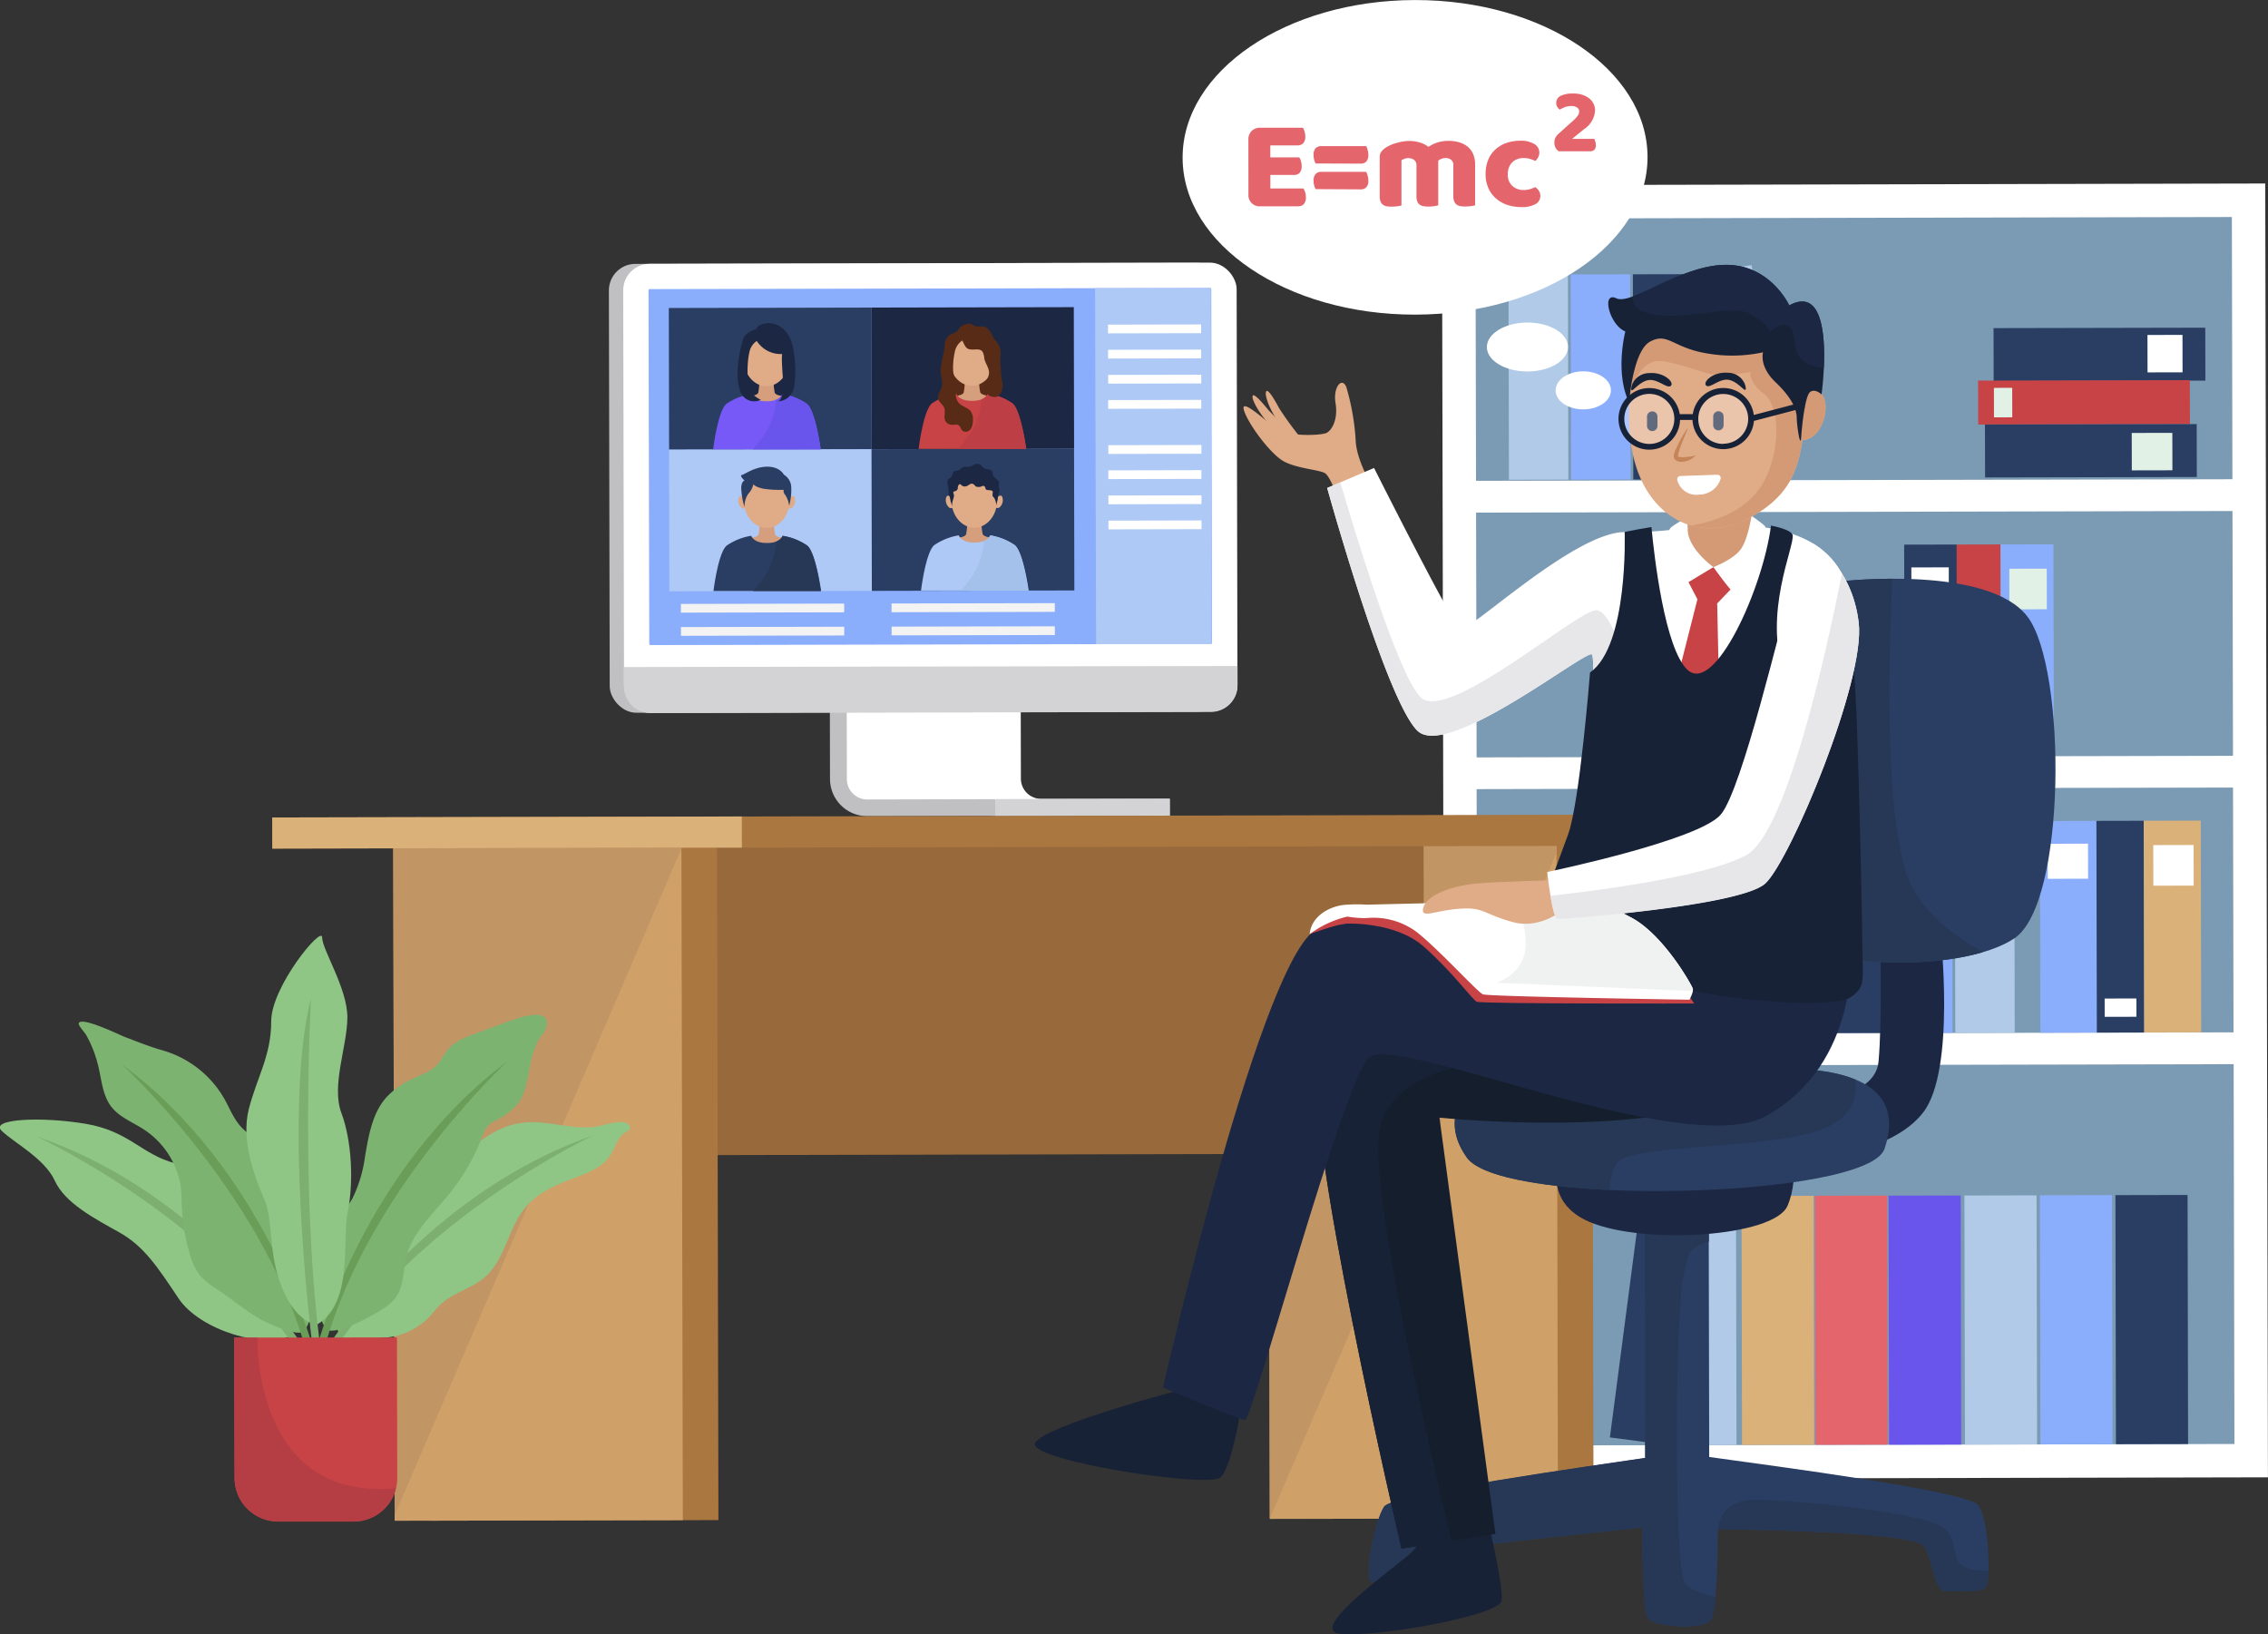<svg xmlns="http://www.w3.org/2000/svg" viewBox="0 0 462.45 333.2"><rect x="0" y="0" width="462.45" height="333.2" fill="#333333" stroke="none"/><defs><style>.cls-1,.cls-31{fill:#fff;}.cls-2{fill:#7b9ab4;}.cls-3{fill:#b0cae7;}.cls-4{fill:#8aaefb;}.cls-5{fill:#2a3d62;}.cls-6{fill:#c74345;}.cls-7{fill:#e2f1e5;}.cls-8{fill:#e5656c;}.cls-9{fill:#6954ec;}.cls-10{fill:#dab279;}.cls-11{fill:#c0c0c2;}.cls-12{fill:#d3d2d4;}.cls-13{fill:#aec9f6;}.cls-14{fill:#1c2843;}.cls-15{fill:#f3f3f3;}.cls-16{fill:#d59e7d;}.cls-17{fill:#7759f8;}.cls-18{fill:#e0ab87;}.cls-19{fill:#572b16;}.cls-20{fill:#be3e45;}.cls-21{fill:#263856;}.cls-22{fill:#a3c1ea;}.cls-23{fill:#aa7741;}.cls-24{fill:#cfa168;}.cls-25{fill:#c29565;}.cls-26{fill:#97693b;}.cls-27{fill:#182236;}.cls-28{fill:#151e2c;}.cls-29{fill:#e7e6e8;}.cls-30{fill:#d49975;}.cls-31{opacity:0.31;}.cls-32{fill:#c48458;}.cls-33{fill:#f0f1f1;}.cls-34{fill:#8fc686;}.cls-35{fill:#7caf70;}.cls-36{fill:#7db371;}.cls-37{fill:#6a9e58;}.cls-38{fill:#b53e45;}</style></defs><g id="Layer_2" data-name="Layer 2"><g id="OBJECTS"><rect class="cls-1" x="302.47" y="37.58" width="167.87" height="263.79" transform="translate(-8.53 0.82) rotate(-0.12)"/><rect class="cls-2" x="309.2" y="104.34" width="154.23" height="49.91" transform="translate(-8.44 0.82) rotate(-0.12)"/><rect class="cls-2" x="309.08" y="44.4" width="154.23" height="53.46" transform="translate(-8.32 0.82) rotate(-0.12)"/><rect class="cls-3" x="315.8" y="55.95" width="12.12" height="41.84" transform="translate(-8.33 0.69) rotate(-0.12)"/><rect class="cls-4" x="328.48" y="55.93" width="12.12" height="41.84" transform="translate(-8.33 0.71) rotate(-0.12)"/><rect class="cls-5" x="341.16" y="55.9" width="12.12" height="41.84" transform="translate(-8.33 0.74) rotate(-0.12)"/><rect class="cls-3" x="356.3" y="54.73" width="12.12" height="41.84" transform="translate(-15.3 53.15) rotate(-8.31)"/><rect class="cls-5" x="414.67" y="66.84" width="43.17" height="10.79" transform="translate(-8.32 0.93) rotate(-0.12)"/><rect class="cls-1" x="446.05" y="68.27" width="7.14" height="7.63" transform="translate(-8.32 0.96) rotate(-0.12)"/><rect class="cls-6" x="411.52" y="77.54" width="43.17" height="8.96" transform="translate(-8.34 0.92) rotate(-0.12)"/><rect class="cls-7" x="414.74" y="79.06" width="3.73" height="6.01" transform="translate(-8.34 0.89) rotate(-0.12)"/><rect class="cls-5" x="412.92" y="86.49" width="43.17" height="10.79" transform="translate(-8.36 0.93) rotate(-0.12)"/><rect class="cls-7" x="442.85" y="88.25" width="8.28" height="7.63" transform="translate(-8.37 0.95) rotate(-0.12)"/><rect class="cls-5" x="380.27" y="127.22" width="43.17" height="10.79" transform="translate(261.93 534.75) rotate(-90.12)"/><rect class="cls-1" x="398.14" y="115.42" width="7.14" height="7.63" transform="translate(275.16 521.21) rotate(-90.12)"/><rect class="cls-6" x="390.05" y="128.11" width="43.17" height="8.96" transform="translate(271.75 544.51) rotate(-90.12)"/><rect class="cls-7" x="409.81" y="146.09" width="3.73" height="6.01" transform="translate(255.3 561.09) rotate(-90.12)"/><rect class="cls-4" x="399.92" y="127.18" width="43.17" height="10.79" transform="translate(281.66 554.36) rotate(-90.12)"/><rect class="cls-7" x="417.55" y="116.27" width="8.28" height="7.63" transform="translate(294.33 542.03) rotate(-90.12)"/><rect class="cls-2" x="309.47" y="217.11" width="154.23" height="77.44" transform="translate(-8.71 0.83) rotate(-0.12)"/><rect class="cls-3" x="354.48" y="243.83" width="7.72" height="50.78" transform="translate(-8.74 0.77) rotate(-0.12)"/><rect class="cls-8" x="378.32" y="243.77" width="14.71" height="50.78" transform="translate(-8.74 0.82) rotate(-0.12)"/><rect class="cls-9" x="393.31" y="243.74" width="14.71" height="50.78" transform="translate(-8.74 0.86) rotate(-0.12)"/><rect class="cls-10" x="363.33" y="243.8" width="14.71" height="50.78" transform="translate(-8.74 0.79) rotate(-0.12)"/><rect class="cls-5" x="339.65" y="243.29" width="11.87" height="50.78" transform="translate(29.61 -42.56) rotate(7.45)"/><rect class="cls-3" x="408.78" y="243.71" width="14.71" height="50.78" transform="translate(-8.74 0.89) rotate(-0.12)"/><rect class="cls-4" x="424.17" y="243.67" width="14.71" height="50.78" transform="translate(-8.74 0.92) rotate(-0.12)"/><rect class="cls-5" x="439.57" y="243.64" width="14.71" height="50.78" transform="translate(-8.74 0.95) rotate(-0.12)"/><rect class="cls-2" x="309.32" y="160.72" width="154.23" height="49.91" transform="translate(-8.57 0.82) rotate(-0.12)"/><rect class="cls-4" x="408.37" y="183.14" width="43.17" height="11.63" transform="translate(233.75 619.31) rotate(-90.12)"/><rect class="cls-1" x="426.23" y="171.47" width="7.14" height="8.22" transform="translate(246.97 605.76) rotate(-90.12)"/><rect class="cls-5" x="418.91" y="184.1" width="43.17" height="9.66" transform="translate(244.33 629.83) rotate(-90.12)"/><rect class="cls-1" x="438.67" y="202.19" width="3.73" height="6.47" transform="translate(227.88 646.41) rotate(-90.12)"/><rect class="cls-10" x="429.55" y="183.09" width="43.17" height="11.63" transform="translate(255.01 640.44) rotate(-90.12)"/><rect class="cls-1" x="447.19" y="172.31" width="8.28" height="8.22" transform="translate(267.7 628.13) rotate(-90.12)"/><rect class="cls-3" x="406.82" y="168.74" width="12.12" height="41.84" transform="translate(817.98 378.43) rotate(179.88)"/><rect class="cls-4" x="394.13" y="168.76" width="12.12" height="41.84" transform="translate(792.62 378.51) rotate(179.88)"/><rect class="cls-5" x="381.45" y="168.79" width="12.12" height="41.84" transform="translate(767.25 378.59) rotate(179.88)"/><rect class="cls-3" x="366.3" y="167.69" width="12.12" height="41.84" transform="translate(706.41 427.58) rotate(-171.94)"/><path class="cls-1" d="M220.48,162.88a4.14,4.14,0,0,1-4.15-4.12l-.06-29.28h-3.44l-32,.07s-1.36,24-1.35,27.75,1.24,5.85,5.87,7.07,25.9,2,25.9,2l9.24,0,26.2-.06v-3.44Z" transform="translate(-8.17)"/><path class="cls-11" d="M211.24,166.35,185,166.4a7.59,7.59,0,0,1-7.59-7.56l-.06-29.28h3.44l.06,29.28A4.15,4.15,0,0,0,185,163l26.2-.06Z" transform="translate(-8.17)"/><rect class="cls-12" x="211.23" y="162.87" width="35.45" height="3.44" transform="translate(-8.52 0.49) rotate(-0.12)"/><rect class="cls-11" x="132.41" y="53.67" width="125.08" height="91.52" rx="5.41" transform="translate(-8.38 0.42) rotate(-0.12)"/><rect class="cls-1" x="135.33" y="53.66" width="125.08" height="91.52" rx="5.41" transform="translate(-8.38 0.42) rotate(-0.12)"/><path class="cls-12" d="M135.41,136v4a5.41,5.41,0,0,0,5.43,5.39l114.26-.24a5.41,5.41,0,0,0,5.4-5.42v-3.95Z" transform="translate(-8.17)"/><rect class="cls-4" x="140.48" y="58.82" width="114.75" height="72.58" rx="0.24" transform="translate(-8.37 0.42) rotate(-0.12)"/><path class="cls-13" d="M231.67,131.34s0-.11,0-.25L231.46,59c0-.14,0-.25,0-.25l23.6,0s0,.11,0,.25l.15,72.09c0,.14,0,.25-.05.25Z" transform="translate(-8.17)"/><rect class="cls-5" x="144.57" y="62.75" width="41.29" height="28.88" transform="translate(-8.33 0.35) rotate(-0.12)"/><rect class="cls-14" x="185.86" y="62.66" width="41.29" height="28.88" transform="translate(-8.33 0.44) rotate(-0.12)"/><rect class="cls-13" x="144.63" y="91.63" width="41.29" height="28.88" transform="translate(-8.4 0.35) rotate(-0.12)"/><rect class="cls-5" x="185.92" y="91.54" width="41.29" height="28.88" transform="translate(-8.4 0.44) rotate(-0.12)"/><rect class="cls-1" x="234.1" y="66.16" width="18.98" height="1.78" transform="translate(-8.31 0.52) rotate(-0.12)"/><rect class="cls-1" x="234.11" y="71.29" width="18.98" height="1.78" transform="translate(-8.32 0.52) rotate(-0.12)"/><rect class="cls-1" x="234.13" y="76.41" width="18.98" height="1.78" transform="translate(-8.33 0.52) rotate(-0.12)"/><rect class="cls-1" x="234.14" y="81.54" width="18.98" height="1.78" transform="translate(-8.35 0.52) rotate(-0.12)"/><rect class="cls-1" x="234.16" y="90.74" width="18.98" height="1.78" transform="translate(-8.36 0.52) rotate(-0.12)"/><rect class="cls-1" x="234.17" y="95.87" width="18.98" height="1.78" transform="translate(-8.38 0.52) rotate(-0.12)"/><rect class="cls-1" x="234.18" y="101" width="18.98" height="1.78" transform="translate(-8.39 0.52) rotate(-0.12)"/><rect class="cls-1" x="234.19" y="106.12" width="18.98" height="1.78" transform="translate(-8.4 0.52) rotate(-0.12)"/><rect class="cls-15" x="147.01" y="123.09" width="33.29" height="1.78" transform="translate(-8.43 0.35) rotate(-0.12)"/><rect class="cls-15" x="147.02" y="127.81" width="33.29" height="1.78" transform="translate(-8.44 0.35) rotate(-0.12)"/><rect class="cls-15" x="189.96" y="123" width="33.29" height="1.78" transform="translate(-8.43 0.44) rotate(-0.12)"/><rect class="cls-15" x="189.97" y="127.72" width="33.29" height="1.78" transform="translate(-8.44 0.44) rotate(-0.12)"/><path class="cls-14" d="M162.1,68.12s-1.64.35-2,2.89-.49,7.06.3,8.75a3.44,3.44,0,0,0,2.87,1.74s3,1.35,4.47-.29,1.85-7.29.88-10.16S164.07,67.5,162.1,68.12Z" transform="translate(-8.17)"/><path class="cls-16" d="M166.15,80.08a9.68,9.68,0,0,1-.17-3l-1.53.06-1.52-.05a9.94,9.94,0,0,1-.16,3c-.34.68-2.09.68-2.09.68a6.16,6.16,0,0,0,7.56,0S166.49,80.76,166.15,80.08Z" transform="translate(-8.17)"/><path class="cls-17" d="M172.71,82.33a12.32,12.32,0,0,0-5-2c-.73,1.64-3.22,1.48-3.22,1.48s-2.48.17-3.22-1.46a12.33,12.33,0,0,0-5,2c-1.74,1.47-2.69,9.27-2.69,9.27l10.95,0,11,0S174.46,83.79,172.71,82.33Z" transform="translate(-8.17)"/><path class="cls-9" d="M167.68,80.36a2.28,2.28,0,0,1-1.26,1.15A15.28,15.28,0,0,1,163.79,89a27.17,27.17,0,0,1-2.14,2.63h2.83l11,0s-1-7.79-2.73-9.25A12.32,12.32,0,0,0,167.68,80.36Z" transform="translate(-8.17)"/><path class="cls-18" d="M169.1,73.14c0,3.09-2.07,5.6-4.64,5.6s-4.67-2.49-4.67-5.58,2.07-5.59,4.64-5.6S169.1,70.06,169.1,73.14Z" transform="translate(-8.17)"/><path class="cls-14" d="M162.48,69.52A3.58,3.58,0,0,0,160.94,72c-.49,2-.57,7.08.51,8.16a5.85,5.85,0,0,0,1.86,1.35,3,3,0,0,1-4.27-2c-1.24-3.52.25-9.08.67-10.44s2.7-2,2.7-2,.31-1.17,2.53-1.18,4.08,1.78,4.76,4.25,1,8,0,9.88a3.35,3.35,0,0,1-2.9,1.8s1.35-.19,1-4.76-.14-4.88-.14-4.88A5.81,5.81,0,0,1,162.48,69.52Z" transform="translate(-8.17)"/><path class="cls-19" d="M204,68s-1.63.34-2,2.88-.49,7.06.3,8.75a3.46,3.46,0,0,0,2.88,1.74s3,1.35,4.47-.29,1.84-7.29.88-10.16S206,67.41,204,68Z" transform="translate(-8.17)"/><path class="cls-16" d="M208.05,80a9.76,9.76,0,0,1-.18-3l-1.52.06-1.53,0a9.62,9.62,0,0,1-.16,3c-.34.68-2.09.68-2.09.68a6.18,6.18,0,0,0,7.57,0S208.39,80.67,208.05,80Z" transform="translate(-8.17)"/><path class="cls-6" d="M214.6,82.24a12.27,12.27,0,0,0-5-2c-.73,1.64-3.21,1.48-3.21,1.48s-2.49.17-3.22-1.46a12.28,12.28,0,0,0-5,2c-1.75,1.47-2.69,9.27-2.69,9.27l10.95,0,11,0S216.35,83.7,214.6,82.24Z" transform="translate(-8.17)"/><path class="cls-20" d="M209.57,80.27a2.25,2.25,0,0,1-1.26,1.15,15.25,15.25,0,0,1-2.62,7.47,27.18,27.18,0,0,1-2.15,2.63h2.84l11,0s-1-7.79-2.73-9.25A12.27,12.27,0,0,0,209.57,80.27Z" transform="translate(-8.17)"/><path class="cls-18" d="M211,73.05c0,3.09-2.08,5.6-4.65,5.6s-4.66-2.49-4.67-5.58,2.07-5.59,4.65-5.59S211,70,211,73.05Z" transform="translate(-8.17)"/><path class="cls-19" d="M204.37,69.43a3.58,3.58,0,0,0-1.54,2.47,14.07,14.07,0,0,0-.32,3.54c0,1.12.64,2,.76,3a17.92,17.92,0,0,1-.21,2.07,2.5,2.5,0,0,0,.87,1.88c.68.58,1.68.78,2.2,1.5a3,3,0,0,1,.41,1.94,2.89,2.89,0,0,1-.51,1.73,1.18,1.18,0,0,1-1.62.25c-.32-.31-.39-.85-.76-1.1s-.84-.1-1.27-.1a1.6,1.6,0,0,1-1.46-.8c-.4-.8.11-1.82-.22-2.66-.26-.67-1-1.08-1.23-1.78-.25-.92.6-1.76.78-2.7a5.63,5.63,0,0,0-.19-2c-.38-2.23.64-4.17.71-6.34a3,3,0,0,1,.77-1.8c.47-.5,1.17-.49,1.69-.93a7.2,7.2,0,0,0,.65-.81A2.77,2.77,0,0,1,206,66c.43.08.76.42,1.18.54s1.09-.09,1.61.06c1.36.39,1.48,1.6,2.18,2.61.14.19.31.36.47.54a3.84,3.84,0,0,1,.76,2.22,23.6,23.6,0,0,0-.05,2.52c.14,1,.09,2.07.33,3.07a3.46,3.46,0,0,1-.16,2.37,1.58,1.58,0,0,1-1,1,1.89,1.89,0,0,1-.88-.07,3.86,3.86,0,0,1-.48-.16c-.94-.46-1-1.82-.75-2.7s.82-1.5.56-2.55c-.2-.84-.75-1.55-.91-2.41a2.92,2.92,0,0,0-.39-1.39c-.71-.84-2.22,0-3.12-.65C204.84,70.59,204.68,69.91,204.37,69.43Z" transform="translate(-8.17)"/><path class="cls-16" d="M166.22,109a9.77,9.77,0,0,1-.18-3l-1.52,0L163,106a9.61,9.61,0,0,1-.16,3c-.34.68-2.09.69-2.09.69a6.16,6.16,0,0,0,7.57,0S166.56,109.66,166.22,109Z" transform="translate(-8.17)"/><path class="cls-5" d="M172.77,111.23a12.35,12.35,0,0,0-5-2c-.73,1.63-3.21,1.47-3.21,1.47s-2.49.17-3.22-1.46a12.2,12.2,0,0,0-5,2c-1.75,1.47-2.69,9.26-2.69,9.26l11,0,10.95,0S174.52,112.69,172.77,111.23Z" transform="translate(-8.17)"/><path class="cls-21" d="M167.74,109.27a2.23,2.23,0,0,1-1.26,1.14,15.29,15.29,0,0,1-2.62,7.47,26,26,0,0,1-2.15,2.63h2.84l10.95,0s-1-7.79-2.73-9.25A12.35,12.35,0,0,0,167.74,109.27Z" transform="translate(-8.17)"/><path class="cls-18" d="M159.93,101.7s-.72-1-1.12-.29a2,2,0,0,0,.56,2.16.7.7,0,0,0,.79,0Z" transform="translate(-8.17)"/><path class="cls-18" d="M169.08,101.68s.72-1,1.12-.3a2.05,2.05,0,0,1-.55,2.17.7.7,0,0,1-.79,0Z" transform="translate(-8.17)"/><path class="cls-18" d="M169.16,102.05c0,3.08-2.07,5.59-4.64,5.6s-4.66-2.5-4.67-5.58,2.07-5.6,4.65-5.6S169.16,99,169.16,102.05Z" transform="translate(-8.17)"/><path class="cls-5" d="M161.77,98.73s.43.6,2.11.92a22,22,0,0,0,4.12.21s-.27.38.33,1.13a5.14,5.14,0,0,1,.75,2.13,12.33,12.33,0,0,0,.43-3.75,3.1,3.1,0,0,0-1.52-2.6s-.76-1.62-3.36-1.62-4.6,1.58-5.19,1.69S160,98,160,98s-.59,0-.7,1.41a15.75,15.75,0,0,0,.68,4,4.6,4.6,0,0,1,.8-2.78A3.81,3.81,0,0,0,161.77,98.73Z" transform="translate(-8.17)"/><path class="cls-16" d="M208.54,108.9a9.83,9.83,0,0,1-.18-3l-1.52.06-1.52,0a9.68,9.68,0,0,1-.17,3c-.33.68-2.08.69-2.08.69a6.15,6.15,0,0,0,7.56,0S208.88,109.57,208.54,108.9Z" transform="translate(-8.17)"/><path class="cls-13" d="M215.09,111.14a12.35,12.35,0,0,0-5-2c-.73,1.63-3.21,1.47-3.21,1.47s-2.48.17-3.22-1.46a12.25,12.25,0,0,0-5,2c-1.75,1.47-2.69,9.26-2.69,9.26l11,0,10.95,0S216.85,112.6,215.09,111.14Z" transform="translate(-8.17)"/><path class="cls-22" d="M210.06,109.18a2.24,2.24,0,0,1-1.25,1.14,15.32,15.32,0,0,1-2.63,7.47,27.45,27.45,0,0,1-2.14,2.63h2.83l10.95,0s-1-7.79-2.73-9.25A12.35,12.35,0,0,0,210.06,109.18Z" transform="translate(-8.17)"/><path class="cls-18" d="M202.26,101.61s-.72-1-1.13-.29a2,2,0,0,0,.57,2.16.7.7,0,0,0,.79,0Z" transform="translate(-8.17)"/><path class="cls-18" d="M211.4,101.59s.72-1,1.13-.3a2,2,0,0,1-.56,2.17.7.7,0,0,1-.79,0Z" transform="translate(-8.17)"/><path class="cls-18" d="M211.49,102c0,3.08-2.07,5.59-4.65,5.59s-4.66-2.49-4.67-5.57,2.08-5.6,4.65-5.6S211.48,98.87,211.49,102Z" transform="translate(-8.17)"/><path class="cls-14" d="M204,98.74a1.18,1.18,0,0,1,.21.18,1,1,0,0,0,1.07.19c.41-.16.77-.6,1.19-.47s.43.38.68.54a1.55,1.55,0,0,0,1.32-.09.55.55,0,0,1,.33,0c.28.08.25.5.44.72s1,0,1.32.35c.09.11-.06.73,0,.93s.27.33.38.52a3.73,3.73,0,0,1,.39,1.47,5.54,5.54,0,0,1,.25-1.11c.07-.39.06-.82.16-1.19s.3-.56.23-.92c0-.19-.14-.37-.17-.56s.11-.58.08-.87c-.09-.71-1.17-1-1.29-1.67a3.42,3.42,0,0,0,0-.45c-.09-.37-.51-.56-.88-.63a2.22,2.22,0,0,1-1.09-.34c-.15-.13-.25-.32-.39-.46a1.12,1.12,0,0,0-1.11-.29,6.84,6.84,0,0,0-.85.44c-.81.35-1.5-.17-2.2.52a1.44,1.44,0,0,1-.6.4c-.25.07-.51,0-.73.18-.42.27-.36,1-.76,1.28-.1.08-.22.12-.32.2a1,1,0,0,0-.3,1,8.09,8.09,0,0,1,.21,1.07,6.81,6.81,0,0,1,0,.78,2.24,2.24,0,0,0,.24.81c.1.32.13.68.21,1a5.62,5.62,0,0,1,.28,1,4.75,4.75,0,0,1,.07-.92c.07-.49.45-1.12.27-1.58-.08-.18-.13-.44,0-.54a.46.46,0,0,1,.22-.06.81.81,0,0,0,.61-.57c0-.18,0-.38.08-.56s.21-.36.4-.32Z" transform="translate(-8.17)"/><rect class="cls-23" x="274.2" y="169.6" width="58.76" height="140" transform="translate(-8.68 0.65) rotate(-0.12)"/><rect class="cls-24" x="266.94" y="169.62" width="58.76" height="140" transform="translate(-8.68 0.63) rotate(-0.12)"/><polygon class="cls-25" points="258.92 309.61 317.39 173.86 317.38 169.56 258.63 169.68 258.92 309.61"/><rect class="cls-26" x="121.18" y="170.04" width="177.33" height="65.34" transform="translate(-8.6 0.45) rotate(-0.12)"/><rect class="cls-23" x="95.76" y="169.98" width="58.76" height="140" transform="translate(-8.68 0.27) rotate(-0.12)"/><rect class="cls-24" x="88.5" y="170" width="58.76" height="140" transform="translate(-8.68 0.25) rotate(-0.12)"/><polygon class="cls-25" points="80.48 308.9 138.94 173.03 138.94 169.94 80.18 170.06 80.48 308.9"/><rect class="cls-23" x="63.69" y="166.34" width="305.39" height="6.35" transform="translate(-8.53 0.46) rotate(-0.12)"/><rect class="cls-10" x="63.69" y="166.56" width="95.75" height="6.35" transform="translate(-8.53 0.24) rotate(-0.12)"/><path class="cls-5" d="M411.56,306.91c-1.92-2.87-41.64-8-54.88-9.85l-.11-52-13.08-.77.12,53c-11.07,1.65-51.59,7.26-53.26,9.95-2,3.18-3.93,13.88-2.74,15.06s10.7,2,11.88.37.78-6.34,3.16-6.74S343,311.42,343,311.42s0,17,1.23,18.61,11.1,2.36,12.68.37,1.54-18.62,1.54-18.62,40,.31,42,3.48,2,9.1,4.38,9.1,7.52.38,8.31-.81S414,310.47,411.56,306.91Z" transform="translate(-8.17)"/><path class="cls-21" d="M357,330.4c.46-.58.79-2.44,1-4.77-2.78-.57-5.47-1.51-6.38-3.07-2.14-3.64-1.95-55.7-.13-62.71.83-3.22.24-5.34,5.13-6.71V245l-13.08-.77.12,53c-11.07,1.65-51.59,7.26-53.26,9.95-2,3.18-3.93,13.88-2.74,15.06s10.7,2,11.88.37.78-6.34,3.16-6.74S343,311.42,343,311.42s0,17,1.23,18.61S355.37,332.39,357,330.4Z" transform="translate(-8.17)"/><path class="cls-21" d="M400.49,315.26c2,3.16,2,9.1,4.38,9.1s7.52.38,8.31-.81a9.54,9.54,0,0,0,.45-3.26,20.66,20.66,0,0,1-3.3-.29c-4.87-.9-2.45-4.86-5.5-8.21s-31.06-6-38.67-6-7.67,6-7.67,6S398.5,312.09,400.49,315.26Z" transform="translate(-8.17)"/><path class="cls-14" d="M327.06,233.28s-5.92,11.11,5.18,15.84,37.64,3.09,40.4-3.26.36-14.26.36-14.26Z" transform="translate(-8.17)"/><path class="cls-14" d="M403.81,189.94s3.23,28.12-3.48,36.85-23.75,9.56-23.75,9.56L373,225.26s17.43-.43,18.2-8.75.35-24.17.35-24.17Z" transform="translate(-8.17)"/><path class="cls-5" d="M383.89,118.5s29.81-3.37,37.75,7.31,7.94,58.35-2.74,65.51-42,6.78-49.58-2.71-4-49.07-1.24-55.81S373.59,119.71,383.89,118.5Z" transform="translate(-8.17)"/><path class="cls-21" d="M412.49,194.13c-5.61-3.11-11.34-7.46-14.43-13.22-6-11.23-4.71-49.53-4.05-62.91-5.79,0-10.12.5-10.12.5-10.3,1.21-13.06,7.56-15.81,14.3s-6.31,46.31,1.24,55.81C375.68,196.6,398.93,198.12,412.49,194.13Z" transform="translate(-8.17)"/><path class="cls-5" d="M311,219.08s-11,6.74-3.73,16.94,81.69,8.42,85.16-1.8-2.72-15.84-18.84-16.35S311,219.08,311,219.08Z" transform="translate(-8.17)"/><path class="cls-21" d="M386.48,220.1q-4.77-2-12.89-2.23c-16.12-.5-62.59,1.21-62.59,1.21s-11,6.74-3.73,16.94c2.71,3.79,14.74,5.93,28.94,6.59.36-2.39.88-4.46,1.7-5.56,2.73-3.65,27.69-2.79,39.86-6.17C386.4,228.49,386.91,223.06,386.48,220.1Z" transform="translate(-8.17)"/><path class="cls-27" d="M297.32,311.53s1.28,2.16-1,4.64-22.16,16.15-14.87,16.94,32.56-3.72,32.91-6.76-2.63-15.59-2.63-15.59Z" transform="translate(-8.17)"/><path class="cls-28" d="M330.6,190.64S282,209.15,277.42,217.38s16.52,98.36,16.52,98.36l19.15-3-11.41-84.87s53.92,5.6,67.49-9.32,13-25.45,13-25.45Z" transform="translate(-8.17)"/><path class="cls-27" d="M370.31,192.53l-39.71-1.89S282,209.15,277.42,217.38s16.52,98.36,16.52,98.36l10.19-1.6c-4.43-18.46-16.43-70.21-14.77-83,2-15.67,29.25-15.37,30.28-15.47C350.21,212.63,364.38,200.72,370.31,192.53Z" transform="translate(-8.17)"/><path class="cls-18" d="M287.12,97.62s-2.37-4.36-2.52-7.71A48.07,48.07,0,0,0,282.71,79c-.82-2.28-2.78-.18-2.22,3.2s-.82,5.66-1.94,6.11-8,.85-10.48-1.14-7.13-6.18-6.23-3.44,4.91,8.15,7.56,10,8.14,2,9.08,2.85,2.07,3.87,2.07,3.87Z" transform="translate(-8.17)"/><path class="cls-27" d="M249.11,283.3s-28.13,7.39-29.88,10.91,35.49,9.3,37.83,7,4.08-13.78,4.08-13.78Z" transform="translate(-8.17)"/><path class="cls-14" d="M385.55,193.35s2,23.36-17.14,34.12c-16.53,9.32-75.77-17-81.15-11.83S263.53,289.8,262,289.54s-16.7-6.64-16.7-6.64,20.6-90.32,31.9-93.68,49.81,1.43,53.41,1.42S385.55,193.35,385.55,193.35Z" transform="translate(-8.17)"/><path class="cls-1" d="M354.13,107.27a75.92,75.92,0,0,1-14.66,1.21c-10.4,0-32.06,20.81-33.59,19.77s-17.54-32.84-17.54-32.84l-9.55,4.08s11.95,43.17,18.38,49.48c6.17,6.07,34.72-16.86,35.62-15.52s-.13,37-9.36,56.16c-2.27,4.69,63.44,19.9,63,10.27-2.49-51.89.7-74.2-2-81.32S373.76,105.68,354.13,107.27Z" transform="translate(-8.17)"/><path class="cls-29" d="M340.44,138.72s-3.08-14-6.73-14.3-30.4,23.2-35.89,17.74c-4.63-4.61-13.64-34.54-16.35-43.81l-2.68,1.14s11.95,43.17,18.38,49.48c6.17,6.07,34.72-16.86,35.62-15.52.39.58.41,7.63-.44,17C337.17,144,340.44,138.72,340.44,138.72Z" transform="translate(-8.17)"/><polygon class="cls-6" points="343.69 117.56 346.11 122.18 341.51 140.29 350.52 140.88 350.14 123.03 354.51 118.48 349.36 115.63 343.69 117.56"/><path class="cls-27" d="M386.18,136.55s-9.53,13.88-14.1,1.22,2.1-26.53,1.61-28.68c-.15-.68-1.73-1.4-4.41-1.93-1.67,12.9-11.48,34.48-17,29.43-4.66-4.29-6.81-23.12-7.38-29.13q-2.67.42-5.46,1s.81,23.15-7.06,28.66c0,0-2.1,26.53-4.47,33l-4.76,12.92s2.9,12.18,22,17.16,37.53,4.94,40.16,3.26S388,200.36,388,198,387.16,146.58,386.18,136.55Z" transform="translate(-8.17)"/><path class="cls-30" d="M357.53,115.63h0c-3.64,0-5.25-3.41-5.26-7l0-11.77,13.19,0,0,11.77C365.47,112.19,361.17,115.62,357.53,115.63Z" transform="translate(-8.17)"/><path class="cls-1" d="M365.3,105.17s-.61,4.29-2,6.55-5.76,3.91-5.76,3.91,4.38,6.15,4.92,5.83a11.54,11.54,0,0,0,4.66-7.33c1-4.76,1.08-6.32,1-6.71S365.3,105.17,365.3,105.17Z" transform="translate(-8.17)"/><path class="cls-1" d="M352.29,107.53s-.7,3.51,5.24,8.1L350,120.17s-.56-3-1.11-7.17-.63-4.91.07-5.54a30.36,30.36,0,0,1,3.27-2Z" transform="translate(-8.17)"/><path class="cls-18" d="M378.93,79.84a2,2,0,0,0-2.81.79,28.48,28.48,0,0,0-1.14-7.3C372.53,66,363.21,61,354.69,62.11a15.37,15.37,0,0,0-12.06,9.53c-1.57,3.84-3,9.78-2,18,1.74,15.51,13.73,21.7,24.2,16,7.14-3.89,9.75-8.3,10.88-15.91C380,89.7,382,81.43,378.93,79.84Z" transform="translate(-8.17)"/><path class="cls-14" d="M345,83.88A1.06,1.06,0,0,0,344,84.94v1.78a1.07,1.07,0,1,0,2.13,0V84.94A1.05,1.05,0,0,0,345,83.88Z" transform="translate(-8.17)"/><path class="cls-14" d="M358.56,83.85a1.07,1.07,0,0,0-1.06,1.07v1.77a1.06,1.06,0,1,0,2.12,0V84.91A1.06,1.06,0,0,0,358.56,83.85Z" transform="translate(-8.17)"/><path class="cls-30" d="M375.67,89.69c4.34,0,6.33-8.26,3.26-9.85a2,2,0,0,0-2.81.79,28.48,28.48,0,0,0-1.14-7.3C372.53,66,363.21,61,354.69,62.11a15.37,15.37,0,0,0-12.06,9.53,32.55,32.55,0,0,0-2.25,10.23c.16-1.15,1.46-9.1,7-8.2,6,1,9.41,3.4,13.56,2.78l4.15-.62s-.49,2,2.82,4.51,3.32,11.83-.21,18.07c-2.82,5-8.29,7.62-14.67,8.74a15.54,15.54,0,0,0,11.75-1.55C371.93,101.71,374.54,97.3,375.67,89.69Z" transform="translate(-8.17)"/><path class="cls-27" d="M373,62.27S369.24,54,360.14,54s-19.27,8.3-22.39,6.82-1.44,5.43,1.83,6.76c0,0-2.2,8.4.78,14.49,0,0,.71-10.48,4.27-12.42s4.61,1.18,11.3,2.35a29.74,29.74,0,0,0,11.73-.17s-.88,2.83,2.54,6.09,4.32,5.63,4.33,7.27.75,6.38.9,4,.81-8.53,1.84-9.28,2.32.51,2.32.51S382.87,56.9,373,62.27Z" transform="translate(-8.17)"/><path class="cls-14" d="M373,62.27S369.24,54,360.14,54c-6.94-.05-14.51,4.81-19.1,6.46,0,1.46.78,3,4.28,3.63,6.8,1.25,16.13-2.25,19.93,0s3.8,3.63,3.8,3.63,2.69-2.7,4.27-.8-.46,5.85,4.29,7.58a6.69,6.69,0,0,0,2.45.42C380.34,68.26,379.69,58.63,373,62.27Z" transform="translate(-8.17)"/><path class="cls-27" d="M340.93,78.5a3.74,3.74,0,0,1,3.54-2.43c2.95-.25,5.09,1.83,4.42,2.56s-2.48-1.21-4.28-1.16-3.34,2.14-3.68,2.1S340.93,78.5,340.93,78.5Z" transform="translate(-8.17)"/><path class="cls-27" d="M364,78.45A3.72,3.72,0,0,0,360.45,76c-3-.23-5.09,1.86-4.41,2.58s2.47-1.22,4.26-1.17,3.36,2.13,3.69,2.08S364,78.45,364,78.45Z" transform="translate(-8.17)"/><path class="cls-31" d="M350.16,85.4a5.69,5.69,0,1,1-5.7-5.68A5.69,5.69,0,0,1,350.16,85.4Z" transform="translate(-8.17)"/><path class="cls-31" d="M365.22,85.37a5.69,5.69,0,1,1-5.7-5.68A5.68,5.68,0,0,1,365.22,85.37Z" transform="translate(-8.17)"/><path class="cls-27" d="M376.17,83.1l-.3-1.15-10.1,2.66a6.28,6.28,0,0,0-12.44-.17h-2.66a6.28,6.28,0,1,0,.07,1.18h2.53a6.28,6.28,0,0,0,12.53.2Zm-31.69,7.41a5.1,5.1,0,1,1,5.09-5.11A5.11,5.11,0,0,1,344.48,90.51Zm15.07,0a5.09,5.09,0,1,1,5.08-5.1A5.1,5.1,0,0,1,359.55,90.47Z" transform="translate(-8.17)"/><path class="cls-1" d="M350.8,97.05l7.54-.26a.67.67,0,0,1,.65.89,4.57,4.57,0,0,1-4.34,3.16,4,4,0,0,1-4.47-2.93A.67.67,0,0,1,350.8,97.05Z" transform="translate(-8.17)"/><path class="cls-32" d="M352.27,87.5c-.35.8-.69,1.61-1,2.43a19.24,19.24,0,0,0-.85,2.45,4.44,4.44,0,0,0-.09.57c0,.13,0,.14.09.16a2.8,2.8,0,0,0,.92.11,12.64,12.64,0,0,0,2.5-.33h0s.06,0,.06,0a0,0,0,0,1,0,0,4.16,4.16,0,0,1-2.47,1.24,2.14,2.14,0,0,1-1.63-.33,1.15,1.15,0,0,1-.34-1,4.56,4.56,0,0,1,.21-.71,27.75,27.75,0,0,1,2.52-4.69.05.05,0,0,1,.07,0A.06.06,0,0,1,352.27,87.5Z" transform="translate(-8.17)"/><path class="cls-6" d="M282.83,188.31s9.79-.43,15.58,4.63,9.95,10.84,10.87,11.3,44.34.36,44.34.36-8.57-13.37-18.74-17.51-51-1.27-51-1.27-4.48-.23-8.63,4.63C275.22,190.45,281,188.32,282.83,188.31Z" transform="translate(-8.17)"/><path class="cls-1" d="M275.22,190.45a21,21,0,0,1,7.67-3.57,22.26,22.26,0,0,0,3.83.31A14.77,14.77,0,0,1,297,190c4.59,3.6,12.42,12.26,13.54,12.73s42.11,1.1,42.11,1.1.89-1.59.69-2.28S347.47,190.75,341,187.2s-9.12-3.84-9.12-3.84l-45,1.09a30.57,30.57,0,0,0-4,0C279.62,184.56,275.56,186.61,275.22,190.45Z" transform="translate(-8.17)"/><path class="cls-33" d="M341,187.2c-6.44-3.55-9.12-3.84-9.12-3.84l-14.26.35c-.27,3.52,1.61,3,1.62,8.71,0,6.31-6,7.94-6,7.94l39.64,1.69.4-.51C353.13,200.84,347.47,190.75,341,187.2Z" transform="translate(-8.17)"/><path class="cls-18" d="M327.48,185s-4.83,4.63-10.84,3-5.8-3-10.4-2.75c-5.31.24-8.54,2.33-7.85-.22s5.76-4.4,10.61-4.87,17.32-.73,17.32-.73Z" transform="translate(-8.17)"/><path class="cls-1" d="M377.89,110.83s7.86,4.35,9.27,16.12-14,48.52-19.05,53.15-41.13,7.24-42.29,7.24-2.17-9.55-2.17-9.55,31.05-6.44,35.43-11.76,12.15-38.82,14.22-45.52S377.89,110.83,377.89,110.83Z" transform="translate(-8.17)"/><path class="cls-29" d="M387.16,127a24.17,24.17,0,0,0-3.43-10.08c-2.12,10.89-10.76,52.64-19.47,57.41-8.2,4.5-31.65,7.4-39.95,8.31.4,2.38.94,4.76,1.51,4.75,1.16,0,37.22-2.61,42.29-7.24S388.57,138.72,387.16,127Z" transform="translate(-8.17)"/><path class="cls-18" d="M269,88.77s-4.21-4.1-5.36-7.36c-.55-2.29,2,.78,3.14,2.17a67.44,67.44,0,0,0,5.38,5.08A5.61,5.61,0,0,1,269,88.77Z" transform="translate(-8.17)"/><path class="cls-18" d="M270.54,88.49s-3.72-4.59-4.27-8c-.12-2.35,1.88,1.15,2.7,2.71a68.49,68.49,0,0,0,4.36,6A6,6,0,0,1,270.54,88.49Z" transform="translate(-8.17)"/><ellipse class="cls-1" cx="296.71" cy="32.07" rx="47.4" ry="32.07" transform="translate(-8.24 0.63) rotate(-0.12)"/><ellipse class="cls-1" cx="319.62" cy="70.74" rx="8.27" ry="4.99" transform="translate(-8.32 0.68) rotate(-0.12)"/><path class="cls-1" d="M336.64,79.58c0,2.14-2.52,3.88-5.63,3.89s-5.65-1.73-5.65-3.87,2.52-3.89,5.63-3.89S336.64,77.43,336.64,79.58Z" transform="translate(-8.17)"/><path class="cls-8" d="M262.72,28.5a2.44,2.44,0,0,1,.65-1.79,2.47,2.47,0,0,1,1.79-.67h8.68a3.24,3.24,0,0,1,.33.76,3.61,3.61,0,0,1,.15,1,1.93,1.93,0,0,1-.44,1.42,1.56,1.56,0,0,1-1.14.42h-5.55v2.45h5.91a2.69,2.69,0,0,1,.33.74,3.21,3.21,0,0,1,.15,1,2,2,0,0,1-.42,1.42,1.52,1.52,0,0,1-1.13.42l-4.83,0v2.76l6.76,0a3.67,3.67,0,0,1,.33.76,3.32,3.32,0,0,1,.15,1,2,2,0,0,1-.43,1.44,1.55,1.55,0,0,1-1.15.43l-7.68,0a2.26,2.26,0,0,1-2.45-2.44Z" transform="translate(-8.17)"/><path class="cls-8" d="M276.43,33.33a2.73,2.73,0,0,1-.3-.76,3.87,3.87,0,0,1-.12-.95,1.93,1.93,0,0,1,.41-1.38,1.54,1.54,0,0,1,1.13-.44h9.21c.09.21.18.46.28.77a3.43,3.43,0,0,1,.14,1,1.91,1.91,0,0,1-.42,1.36,1.45,1.45,0,0,1-1.1.43Zm0,5.23a2.61,2.61,0,0,1-.3-.76,3.79,3.79,0,0,1-.12-.94,2,2,0,0,1,.42-1.39,1.47,1.47,0,0,1,1.13-.43l9.2,0c.09.21.18.47.28.77a3.43,3.43,0,0,1,.14,1,1.85,1.85,0,0,1-.41,1.36,1.51,1.51,0,0,1-1.11.44Z" transform="translate(-8.17)"/><path class="cls-8" d="M295.51,28.74a7.59,7.59,0,0,1,2.12.3,5.25,5.25,0,0,1,1.8.9,8,8,0,0,1,1.78-.87,7.47,7.47,0,0,1,2.38-.35,7.65,7.65,0,0,1,2,.26,5,5,0,0,1,1.71.83,4,4,0,0,1,1.2,1.49,5.24,5.24,0,0,1,.45,2.28l0,8.28a6.11,6.11,0,0,1-.83.16,9,9,0,0,1-1.17.08,6.54,6.54,0,0,1-1-.07,1.84,1.84,0,0,1-.78-.32,1.49,1.49,0,0,1-.48-.64,2.68,2.68,0,0,1-.18-1.07V33.72a1.35,1.35,0,0,0-.45-1.14,1.88,1.88,0,0,0-1.21-.36,2,2,0,0,0-.79.18,2.24,2.24,0,0,0-.63.35.75.75,0,0,1,0,.2v.17l0,8.76c-.2,0-.48.1-.86.16a8.74,8.74,0,0,1-1.14.08,6.47,6.47,0,0,1-1-.08,1.83,1.83,0,0,1-.78-.31,1.56,1.56,0,0,1-.49-.65,2.83,2.83,0,0,1-.17-1.06V33.73a1.34,1.34,0,0,0-.49-1.14,2,2,0,0,0-1.17-.35,2,2,0,0,0-.82.15,5.37,5.37,0,0,0-.58.27l0,9.23a4.7,4.7,0,0,1-.82.16,7.5,7.5,0,0,1-1.17.08,5.49,5.49,0,0,1-1-.07,1.72,1.72,0,0,1-.78-.32,1.52,1.52,0,0,1-.49-.64,2.87,2.87,0,0,1-.17-1.06l0-7.95a1.91,1.91,0,0,1,.3-1.13,3.51,3.51,0,0,1,.83-.79,7.63,7.63,0,0,1,2.22-1A9.76,9.76,0,0,1,295.51,28.74Z" transform="translate(-8.17)"/><path class="cls-8" d="M318.85,32.22a3.69,3.69,0,0,0-1.25.21,2.84,2.84,0,0,0-1.72,1.63,3.49,3.49,0,0,0-.26,1.42,3.07,3.07,0,0,0,.94,2.45,3.34,3.34,0,0,0,2.27.81,4.58,4.58,0,0,0,1.37-.19,7.93,7.93,0,0,0,1-.4,2.84,2.84,0,0,1,.79.8,2,2,0,0,1,.26,1,1.84,1.84,0,0,1-1,1.67,5.63,5.63,0,0,1-2.84.6,8.91,8.91,0,0,1-3-.48,6.68,6.68,0,0,1-2.3-1.36,6.09,6.09,0,0,1-1.49-2.11,6.8,6.8,0,0,1-.53-2.74,7.54,7.54,0,0,1,.55-3,5.86,5.86,0,0,1,1.54-2.14,6.36,6.36,0,0,1,2.24-1.27,8.58,8.58,0,0,1,2.7-.43,5.32,5.32,0,0,1,2.92.68,2,2,0,0,1,1,1.76,1.9,1.9,0,0,1-.24.93,3.29,3.29,0,0,1-.55.76,8,8,0,0,0-1.08-.41A4.26,4.26,0,0,0,318.85,32.22Z" transform="translate(-8.17)"/><path class="cls-8" d="M328.91,19.07a5.82,5.82,0,0,1,1.9.26,4.71,4.71,0,0,1,1.41.74,3.1,3.1,0,0,1,1.19,2.48,4.91,4.91,0,0,1-2.23,3.77l-2.46,2h4.52a3.55,3.55,0,0,1,.22.53,2.5,2.5,0,0,1,.1.69,1.31,1.31,0,0,1-.3,1,1.1,1.1,0,0,1-.79.3H326a2,2,0,0,1-.65-.72,2.2,2.2,0,0,1-.24-1.05,2.06,2.06,0,0,1,.26-1.08,2.8,2.8,0,0,1,.58-.71L328.49,25a10.87,10.87,0,0,0,.81-.74,5.87,5.87,0,0,0,.51-.6,1.84,1.84,0,0,0,.29-.49,1.35,1.35,0,0,0,.08-.43,1,1,0,0,0-.46-.83,2,2,0,0,0-1.14-.29,3.82,3.82,0,0,0-1.35.23,5.91,5.91,0,0,0-1,.5,1.77,1.77,0,0,1-.53-.56,1.48,1.48,0,0,1-.21-.79,1.56,1.56,0,0,1,.92-1.46A5.39,5.39,0,0,1,328.91,19.07Z" transform="translate(-8.17)"/><path class="cls-34" d="M67.71,272.27s1.37-3.67-1.49-11.46-5.61-5.92-8.62-11S51,239,44,237.21s-9.37-6.58-18.4-8.09-19.53-1-17.12,1.4,8.79,5.65,10.87,10.22,8.12,7.71,13.14,10.52,7.77,7,12.09,13.47S62,275.15,67.71,272.27Z" transform="translate(-8.17)"/><path class="cls-35" d="M70.17,274.76s-20.21-31.37-54.43-43c0,0,34.62,16,52.9,43.43Z" transform="translate(-8.17)"/><path class="cls-36" d="M70.28,271.29s2.42-3.09,2-11.38-3.56-7.34-4.89-13.1c-1-4.22-2.12-8.55-4.76-12.07-1.36-1.81-3.13-2.94-4.76-4.44s-2.5-3.45-3.49-5.41a21.25,21.25,0,0,0-13-10.72c-2.69-.76-5.32-1.82-7.93-2.82-1-.4-9-4.29-9.23-2.65-.05.43,1.25,1.85,1.5,2.28a24.61,24.61,0,0,1,2.58,6.79c.62,2.72.86,5.68,2.58,7.89,1.55,2,4,3,6.13,4.31A17.09,17.09,0,0,1,45,241.74c.2,1.45.18,2.92.25,4.38a39.43,39.43,0,0,0,1.59,9.46A12.66,12.66,0,0,0,48.92,260a14.75,14.75,0,0,0,3.54,2.88c3,2,5.9,4.48,9,6.21C62.66,269.67,69.06,272.86,70.28,271.29Z" transform="translate(-8.17)"/><path class="cls-37" d="M71.87,274.4S62.1,238.39,33,217c0,0,28.16,25.74,37.3,57.39Z" transform="translate(-8.17)"/><path class="cls-34" d="M77.3,272.25s-1.37-3.68,1.45-11.47,5.59-5.94,8.57-11a43.87,43.87,0,0,1,4.75-7c2-2.33,4.29-3.47,6.87-5,5.62-3.36,9.47-8.42,16.55-8.94,4.81-.34,9.63,1.62,14.37.82,1.74-.29,3.44-.95,5.2-.87.8,0,1.84.64,1.52,1.38-.16.36-.56.51-.9.71-1.58.89-2,2.92-2.94,4.47-1.66,2.71-4.94,3.87-7.92,5-3.5,1.31-7.07,2.91-9.48,5.77-3.57,4.23-4.12,10.6-8.28,14.25-2.72,2.37-6.56,3.18-9.17,5.68-.78.75-1.43,1.63-2.17,2.43a14.1,14.1,0,0,1-9.22,4.26C84.92,272.82,78.06,274.26,77.3,272.25Z" transform="translate(-8.17)"/><path class="cls-35" d="M74.86,274.75s20.07-31.45,54.24-43.23c0,0-34.55,16.17-52.71,43.65Z" transform="translate(-8.17)"/><path class="cls-36" d="M74.6,270.88s-2.43-3.08-2.1-11.37c.17-4.15,1.68-6.61,3.69-10,1.13-1.91,2.8-3.27,3.87-5.22a27.62,27.62,0,0,0,2.56-8.64c.73-4.19,1.47-8.65,4.27-11.85a16.46,16.46,0,0,1,5.74-4c1.72-.78,3.58-1.46,4.83-2.88.75-.86,1.22-1.93,1.94-2.82,1.43-1.77,3.67-2.62,5.8-3.41l5.15-1.88c2.08-.76,9.66-3.91,9.29.07-.13,1.36-.86,1.82-1.52,2.91a18,18,0,0,0-1.85,5.38c-.61,2.73-.84,5.69-2.55,7.9a14.64,14.64,0,0,1-4.7,3.5c-1.86,1-2,1.84-2.78,3.85a43.09,43.09,0,0,1-6.46,11c-3.27,4.05-7.41,7.73-8.74,12.77-.64,2.46-.49,5.28-1.69,7.58s-3.89,3.61-6,4.77C82.21,269.23,75.83,272.44,74.6,270.88Z" transform="translate(-8.17)"/><path class="cls-37" d="M73,274s9.62-36,38.63-57.6c0,0-28,25.86-37.05,57.55Z" transform="translate(-8.17)"/><path class="cls-34" d="M72.82,270.07s-4.19-.2-7.14-7.52-1.71-13.61-3.6-18-4.84-11.92-3.18-18.42,4.58-10.88,4.57-17.91,10.37-19.61,10.38-17.1S79,201.49,79,207.4s-3.33,13.87-1.22,19.52,2.54,14,1.3,20.1S80.35,265.45,72.82,270.07Z" transform="translate(-8.17)"/><path class="cls-35" d="M71.74,273.33s-5.92-47.43-.15-69.86c0,0-2.17,38.56,1.72,69.85Z" transform="translate(-8.17)"/><path class="cls-6" d="M55.91,272.72,56,301.36a8.89,8.89,0,0,0,8.9,8.86l15.41,0a8.89,8.89,0,0,0,8.86-8.9l-.06-28.64Z" transform="translate(-8.17)"/><path class="cls-38" d="M55.91,272.72,56,301.36a8.89,8.89,0,0,0,8.9,8.86l15.41,0a8.89,8.89,0,0,0,8.61-6.8c-29.25,2.77-28.24-30.68-28.24-30.68Z" transform="translate(-8.17)"/></g></g></svg>